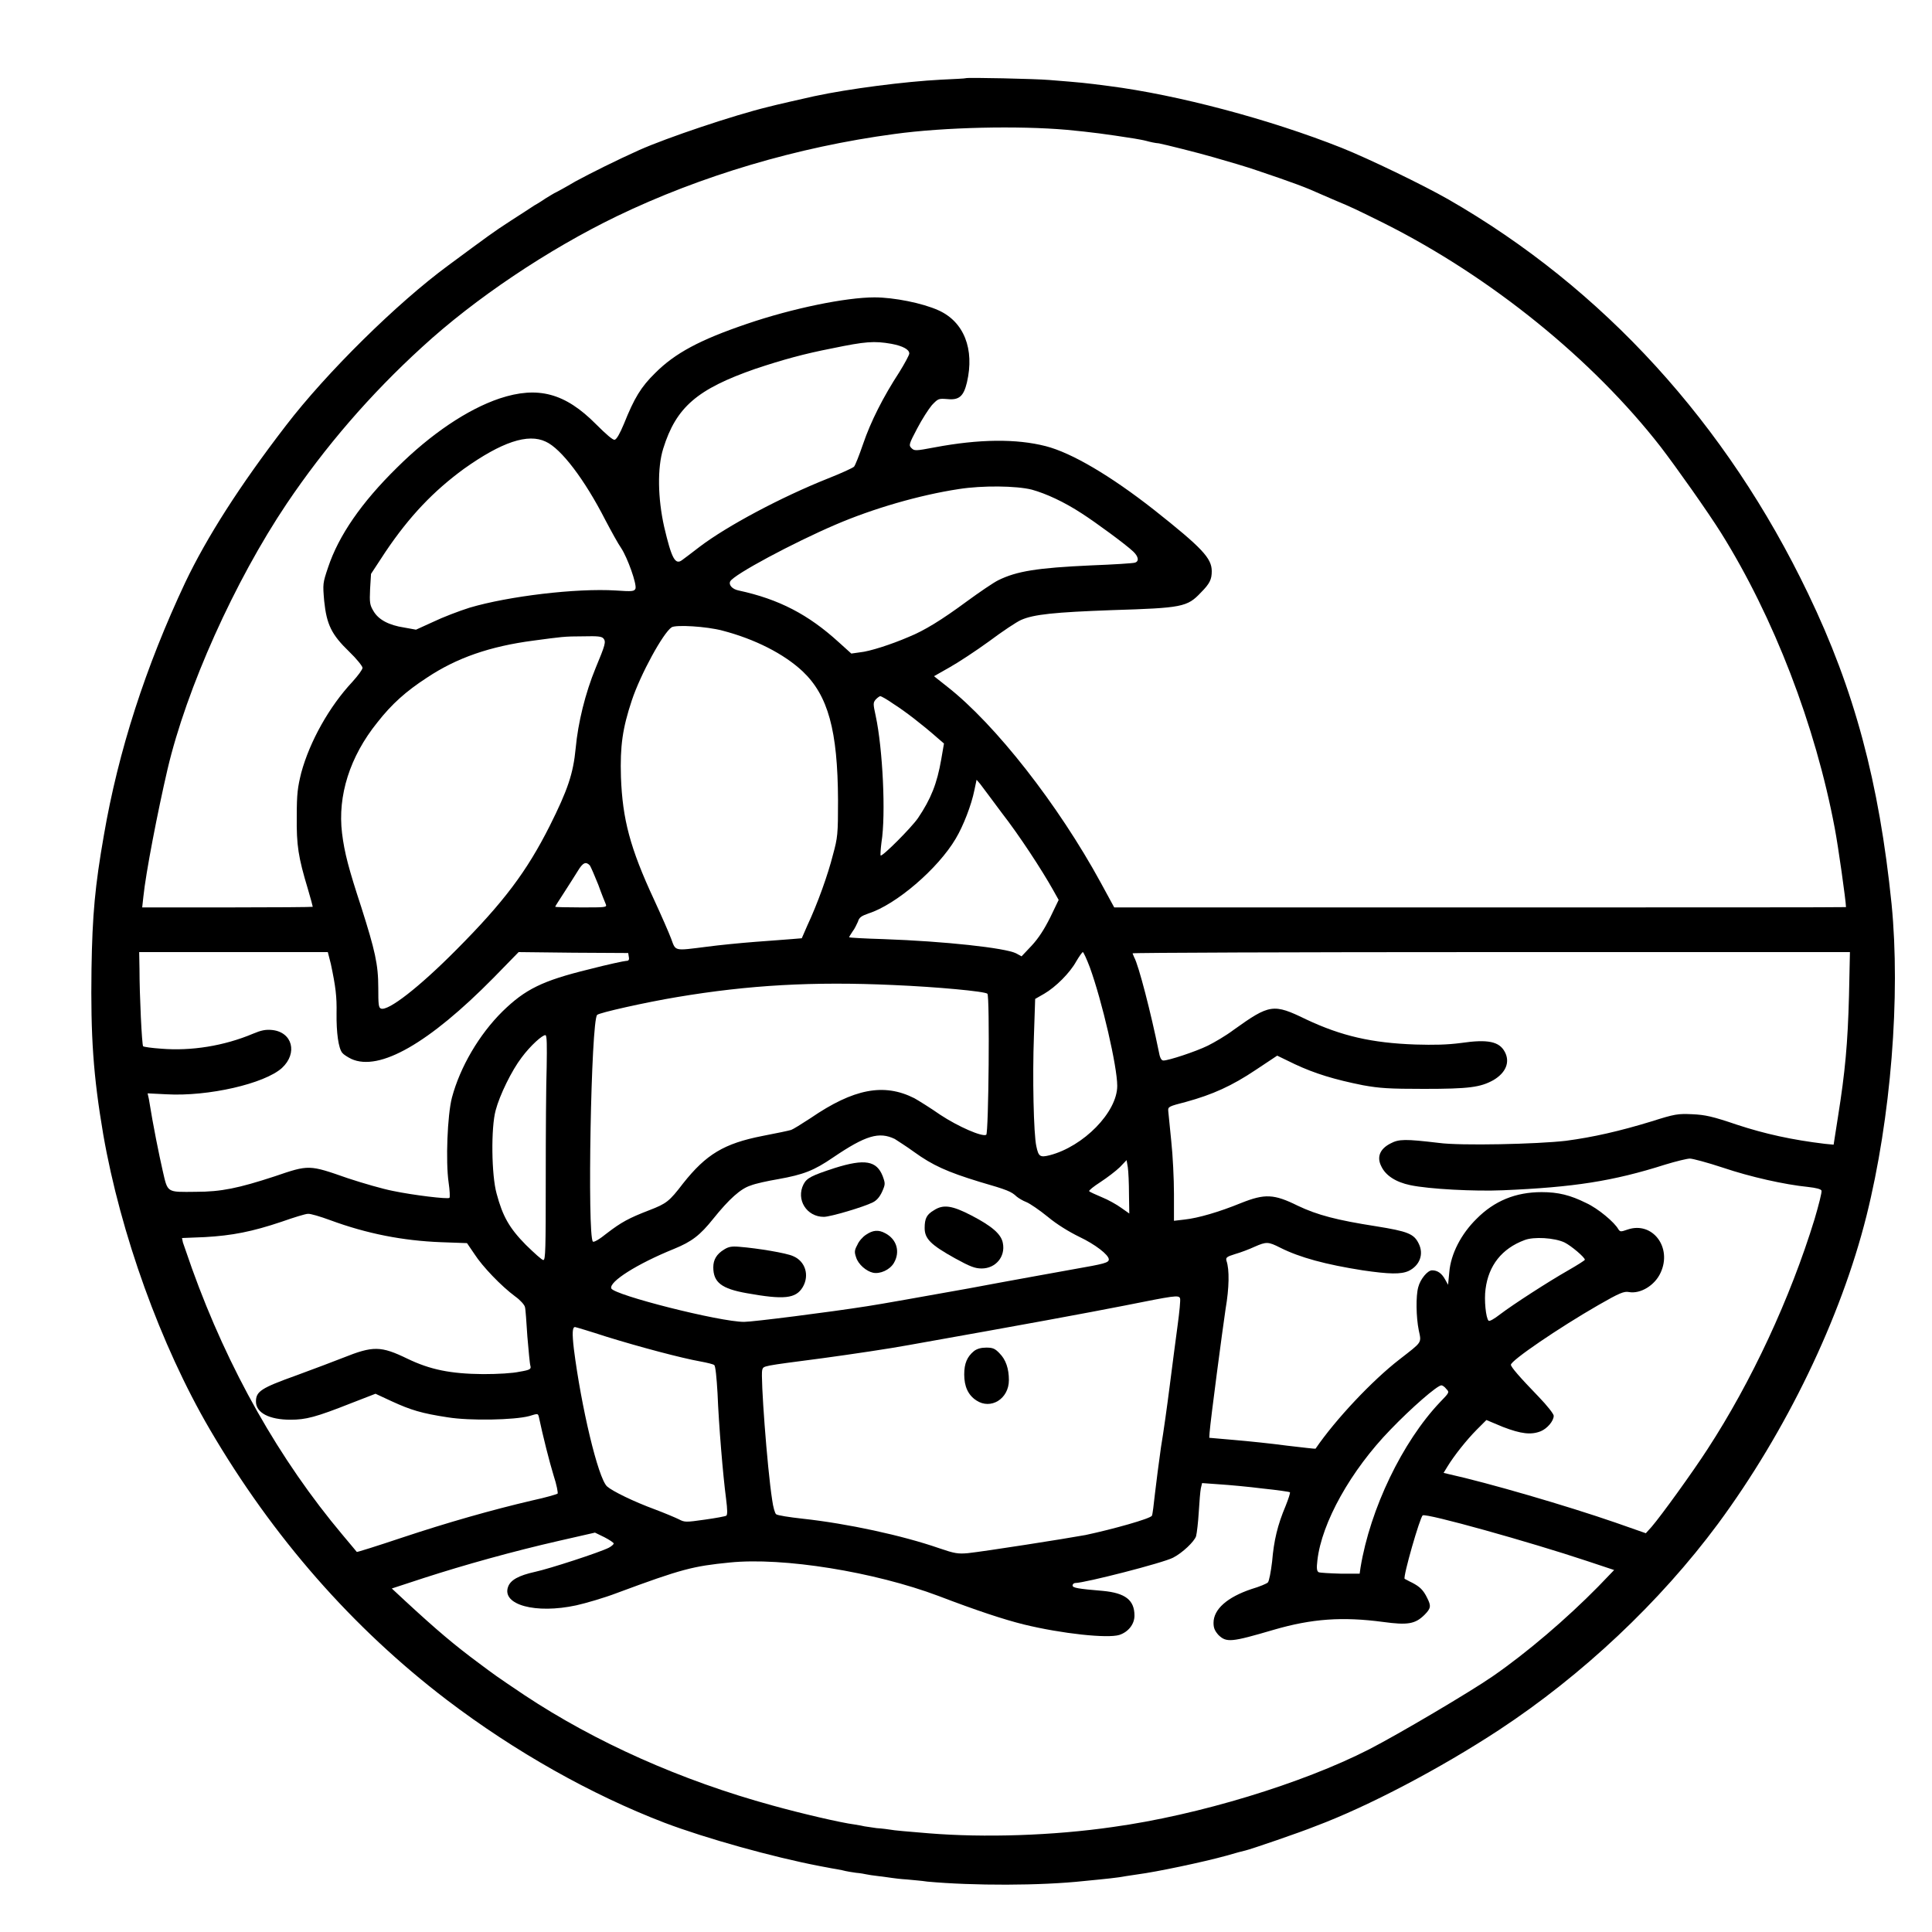  <svg
    xmlns="http://www.w3.org/2000/svg"
    width="25px"
    height="25px"
    viewBox="0 0 25 25"
    version="1.1"
>
    <g id="surface1">
        <path
            stroke="none"
            fillRule="nonzero"
            fill="black"
            fillOpacity="1"
            d="M 12.496 1.012 C 12.492 1.016 12.348 1.023 12.176 1.031 C 11.715 1.055 10.984 1.148 10.531 1.246 C 10.34 1.289 10.047 1.355 9.941 1.383 C 9.492 1.492 8.633 1.781 8.273 1.941 C 7.977 2.074 7.656 2.234 7.445 2.348 C 7.32 2.422 7.199 2.488 7.172 2.5 C 7.148 2.512 7.102 2.543 7.062 2.566 C 7.027 2.59 6.961 2.633 6.918 2.656 C 6.875 2.684 6.734 2.777 6.605 2.859 C 6.375 3.008 6.32 3.051 5.801 3.434 C 5.137 3.922 4.223 4.824 3.699 5.508 C 3.098 6.289 2.676 6.953 2.398 7.535 C 1.883 8.629 1.531 9.719 1.344 10.809 C 1.23 11.461 1.195 11.832 1.184 12.539 C 1.172 13.41 1.207 13.922 1.336 14.68 C 1.559 15.961 2.078 17.406 2.715 18.496 C 3.531 19.891 4.562 21.066 5.781 21.996 C 6.664 22.668 7.652 23.223 8.598 23.586 C 9.133 23.789 10.004 24.031 10.598 24.145 C 10.621 24.148 10.668 24.16 10.699 24.164 C 10.73 24.172 10.789 24.18 10.832 24.188 C 10.875 24.195 10.926 24.207 10.941 24.211 C 10.961 24.215 11.02 24.227 11.078 24.234 C 11.133 24.238 11.191 24.25 11.211 24.254 C 11.227 24.258 11.301 24.27 11.367 24.277 C 11.438 24.285 11.516 24.297 11.547 24.301 C 11.574 24.305 11.66 24.316 11.734 24.32 C 11.805 24.328 11.926 24.336 12 24.348 C 12.59 24.402 13.465 24.402 14.031 24.34 C 14.32 24.312 14.469 24.297 14.57 24.277 C 14.602 24.273 14.668 24.262 14.723 24.254 C 14.961 24.223 15.559 24.098 15.871 24.012 C 15.98 23.98 16.094 23.949 16.117 23.945 C 16.184 23.93 16.824 23.711 17.016 23.633 C 17.707 23.375 18.645 22.879 19.395 22.387 C 20.477 21.676 21.48 20.73 22.23 19.719 C 23.113 18.523 23.82 17.059 24.152 15.734 C 24.469 14.465 24.594 12.887 24.477 11.699 C 24.316 10.121 23.996 8.926 23.398 7.684 C 22.344 5.484 20.746 3.73 18.738 2.578 C 18.41 2.391 17.715 2.055 17.363 1.914 C 16.43 1.543 15.238 1.227 14.348 1.113 C 14.016 1.07 14.012 1.07 13.578 1.035 C 13.41 1.02 12.508 1 12.496 1.012 Z M 13.805 1.68 C 14.129 1.711 14.305 1.734 14.68 1.793 C 14.723 1.801 14.793 1.812 14.836 1.824 C 14.879 1.836 14.949 1.852 14.996 1.855 C 15.062 1.867 15.516 1.98 15.703 2.035 C 15.871 2.082 16.16 2.168 16.258 2.203 C 16.746 2.367 16.91 2.43 17.09 2.512 C 17.141 2.535 17.223 2.57 17.27 2.59 C 17.488 2.68 17.559 2.715 17.914 2.891 C 19.297 3.586 20.609 4.652 21.488 5.781 C 21.695 6.051 22.098 6.621 22.27 6.895 C 22.953 7.988 23.492 9.387 23.742 10.719 C 23.785 10.941 23.887 11.664 23.887 11.738 C 23.887 11.742 21.758 11.742 19.152 11.742 L 14.418 11.742 L 14.246 11.426 C 13.695 10.414 12.879 9.371 12.254 8.883 L 12.086 8.75 L 12.285 8.637 C 12.398 8.574 12.629 8.422 12.801 8.297 C 12.973 8.168 13.156 8.047 13.211 8.023 C 13.375 7.949 13.652 7.922 14.391 7.895 C 15.297 7.867 15.363 7.855 15.539 7.668 C 15.656 7.551 15.68 7.496 15.68 7.391 C 15.68 7.223 15.555 7.09 14.934 6.598 C 14.371 6.156 13.867 5.859 13.531 5.773 C 13.152 5.676 12.672 5.68 12.094 5.789 C 11.844 5.836 11.832 5.836 11.793 5.797 C 11.758 5.762 11.762 5.746 11.867 5.547 C 11.93 5.426 12.016 5.293 12.059 5.242 C 12.141 5.156 12.145 5.156 12.258 5.164 C 12.41 5.18 12.469 5.129 12.512 4.949 C 12.613 4.516 12.473 4.164 12.145 4.016 C 11.938 3.922 11.566 3.848 11.316 3.848 C 10.949 3.848 10.258 3.988 9.664 4.191 C 9.055 4.398 8.734 4.57 8.477 4.828 C 8.293 5.008 8.207 5.152 8.074 5.484 C 8.02 5.613 7.98 5.684 7.953 5.691 C 7.93 5.695 7.844 5.621 7.711 5.488 C 7.312 5.086 6.961 4.992 6.465 5.156 C 6.047 5.297 5.574 5.617 5.137 6.051 C 4.676 6.504 4.383 6.93 4.246 7.34 C 4.176 7.547 4.176 7.555 4.195 7.777 C 4.227 8.082 4.289 8.211 4.52 8.434 C 4.613 8.523 4.691 8.621 4.691 8.641 C 4.691 8.664 4.633 8.742 4.559 8.824 C 4.262 9.141 4.008 9.594 3.898 10 C 3.852 10.188 3.84 10.266 3.84 10.566 C 3.836 10.938 3.859 11.09 3.984 11.504 C 4.02 11.625 4.047 11.727 4.047 11.734 C 4.047 11.738 3.551 11.742 2.945 11.742 L 1.84 11.742 L 1.855 11.605 C 1.887 11.293 2.039 10.508 2.168 9.953 C 2.414 8.906 3.035 7.523 3.711 6.516 C 4.207 5.781 4.789 5.105 5.461 4.492 C 6.145 3.863 7.094 3.227 7.984 2.797 C 9.062 2.277 10.316 1.902 11.574 1.734 C 12.223 1.645 13.18 1.625 13.805 1.68 Z M 11.535 4.449 C 11.684 4.477 11.766 4.523 11.766 4.574 C 11.766 4.594 11.707 4.703 11.637 4.816 C 11.43 5.133 11.266 5.457 11.168 5.746 C 11.117 5.895 11.066 6.023 11.051 6.039 C 11.035 6.055 10.883 6.125 10.715 6.191 C 10.105 6.434 9.41 6.805 9.055 7.074 C 8.953 7.152 8.852 7.23 8.828 7.246 C 8.738 7.316 8.691 7.23 8.594 6.816 C 8.512 6.449 8.504 6.055 8.582 5.805 C 8.75 5.266 9.023 5.035 9.773 4.773 C 10.137 4.652 10.406 4.578 10.766 4.508 C 11.199 4.418 11.312 4.41 11.535 4.449 Z M 7.062 5.715 C 7.262 5.805 7.566 6.207 7.832 6.727 C 7.91 6.875 8 7.039 8.039 7.094 C 8.121 7.219 8.242 7.559 8.223 7.617 C 8.207 7.652 8.184 7.656 7.969 7.641 C 7.457 7.609 6.578 7.715 6.078 7.863 C 5.941 7.906 5.727 7.988 5.605 8.047 L 5.383 8.148 L 5.234 8.121 C 5.027 8.09 4.895 8.016 4.832 7.906 C 4.785 7.828 4.781 7.797 4.789 7.621 L 4.801 7.426 L 4.988 7.141 C 5.301 6.676 5.613 6.352 6.004 6.066 C 6.492 5.719 6.832 5.605 7.062 5.715 Z M 13.352 6.336 C 13.535 6.387 13.766 6.492 14 6.645 C 14.176 6.758 14.57 7.047 14.664 7.137 C 14.734 7.203 14.742 7.266 14.684 7.281 C 14.66 7.289 14.41 7.305 14.121 7.316 C 13.418 7.348 13.156 7.391 12.918 7.508 C 12.855 7.539 12.672 7.664 12.512 7.781 C 12.184 8.023 11.961 8.16 11.758 8.242 C 11.531 8.34 11.25 8.43 11.129 8.441 L 11.016 8.457 L 10.852 8.309 C 10.461 7.953 10.082 7.754 9.559 7.641 C 9.477 7.625 9.426 7.57 9.449 7.523 C 9.496 7.434 10.266 7.023 10.812 6.789 C 11.293 6.582 11.895 6.406 12.41 6.328 C 12.711 6.281 13.148 6.285 13.352 6.336 Z M 9.348 8.16 C 9.77 8.27 10.145 8.461 10.387 8.688 C 10.715 9 10.84 9.449 10.844 10.355 C 10.844 10.797 10.84 10.836 10.777 11.066 C 10.715 11.312 10.582 11.688 10.445 11.98 L 10.375 12.141 L 10.242 12.152 C 10.168 12.156 9.953 12.176 9.766 12.188 C 9.574 12.203 9.301 12.23 9.152 12.25 C 8.715 12.305 8.746 12.312 8.684 12.145 C 8.656 12.07 8.555 11.84 8.465 11.645 C 8.152 10.973 8.055 10.598 8.035 10.055 C 8.023 9.652 8.055 9.426 8.176 9.062 C 8.289 8.723 8.582 8.188 8.691 8.117 C 8.746 8.082 9.141 8.105 9.348 8.16 Z M 7.809 8.262 C 7.844 8.305 7.832 8.344 7.707 8.645 C 7.574 8.969 7.48 9.348 7.449 9.684 C 7.418 10.008 7.348 10.219 7.113 10.688 C 6.816 11.277 6.52 11.672 5.906 12.289 C 5.422 12.777 5.023 13.086 4.93 13.051 C 4.898 13.039 4.895 12.996 4.895 12.785 C 4.895 12.477 4.852 12.297 4.676 11.742 C 4.512 11.242 4.457 11.035 4.426 10.781 C 4.367 10.297 4.527 9.789 4.883 9.348 C 5.07 9.109 5.254 8.945 5.523 8.77 C 5.91 8.512 6.34 8.363 6.906 8.289 C 7.262 8.242 7.293 8.234 7.555 8.234 C 7.73 8.23 7.785 8.234 7.809 8.262 Z M 11.562 9.109 C 11.711 9.203 11.938 9.379 12.129 9.547 L 12.215 9.621 L 12.18 9.824 C 12.125 10.141 12.047 10.336 11.879 10.586 C 11.789 10.715 11.414 11.09 11.395 11.07 C 11.391 11.062 11.395 10.988 11.406 10.902 C 11.465 10.539 11.422 9.684 11.332 9.266 C 11.297 9.105 11.297 9.094 11.332 9.051 C 11.355 9.027 11.383 9.008 11.391 9.008 C 11.402 9.008 11.48 9.051 11.562 9.109 Z M 12.961 10.516 C 13.191 10.812 13.48 11.254 13.629 11.52 L 13.699 11.645 L 13.59 11.871 C 13.512 12.027 13.438 12.141 13.352 12.234 L 13.219 12.375 L 13.148 12.336 C 13.008 12.266 12.227 12.18 11.43 12.152 C 11.184 12.145 10.988 12.133 10.988 12.129 C 10.988 12.121 11.008 12.09 11.031 12.055 C 11.059 12.02 11.086 11.961 11.102 11.926 C 11.117 11.871 11.148 11.852 11.238 11.82 C 11.594 11.707 12.137 11.242 12.367 10.852 C 12.465 10.688 12.57 10.418 12.609 10.223 L 12.637 10.09 L 12.684 10.145 C 12.703 10.172 12.832 10.34 12.961 10.516 Z M 7.633 11.199 C 7.648 11.223 7.695 11.332 7.742 11.449 C 7.785 11.57 7.832 11.684 7.84 11.703 C 7.855 11.742 7.832 11.742 7.52 11.742 C 7.336 11.742 7.184 11.738 7.184 11.734 C 7.184 11.727 7.238 11.645 7.301 11.547 C 7.363 11.449 7.445 11.324 7.477 11.27 C 7.543 11.16 7.582 11.145 7.633 11.199 Z M 4.281 12.473 C 4.344 12.77 4.359 12.895 4.355 13.113 C 4.352 13.359 4.379 13.566 4.43 13.625 C 4.445 13.645 4.5 13.68 4.547 13.703 C 4.91 13.867 5.551 13.5 6.387 12.652 L 6.711 12.32 L 7.422 12.328 L 8.129 12.332 L 8.137 12.383 C 8.145 12.422 8.133 12.434 8.102 12.434 C 8.082 12.434 7.863 12.48 7.621 12.543 C 7.016 12.691 6.797 12.801 6.504 13.086 C 6.199 13.387 5.953 13.809 5.848 14.203 C 5.789 14.43 5.766 15.031 5.805 15.301 C 5.82 15.402 5.824 15.492 5.816 15.5 C 5.797 15.52 5.344 15.465 5.082 15.41 C 4.961 15.387 4.699 15.312 4.5 15.246 C 3.996 15.07 4 15.07 3.551 15.223 C 3.086 15.375 2.863 15.422 2.535 15.422 C 2.152 15.426 2.172 15.438 2.105 15.148 C 2.059 14.945 1.984 14.582 1.926 14.219 L 1.91 14.148 L 2.152 14.16 C 2.695 14.191 3.422 14.023 3.648 13.82 C 3.855 13.629 3.785 13.355 3.52 13.328 C 3.438 13.32 3.379 13.332 3.277 13.375 C 2.898 13.535 2.473 13.602 2.086 13.57 C 1.965 13.562 1.863 13.547 1.852 13.539 C 1.836 13.52 1.805 12.879 1.805 12.539 L 1.801 12.32 L 4.242 12.32 Z M 14.102 12.516 C 14.262 12.957 14.457 13.801 14.457 14.051 C 14.457 14.391 14.02 14.836 13.582 14.949 C 13.457 14.98 13.438 14.965 13.41 14.832 C 13.375 14.676 13.359 13.93 13.379 13.406 L 13.395 12.926 L 13.512 12.859 C 13.66 12.773 13.844 12.59 13.926 12.441 C 13.965 12.375 14.004 12.32 14.012 12.32 C 14.02 12.32 14.062 12.41 14.102 12.516 Z M 23.926 12.883 C 23.91 13.504 23.875 13.875 23.785 14.441 L 23.727 14.812 L 23.613 14.801 C 23.188 14.75 22.836 14.672 22.48 14.555 C 22.156 14.445 22.066 14.426 21.898 14.418 C 21.711 14.41 21.676 14.414 21.367 14.512 C 20.957 14.637 20.617 14.715 20.262 14.762 C 19.895 14.805 18.898 14.828 18.617 14.789 C 18.184 14.738 18.102 14.738 17.992 14.797 C 17.855 14.867 17.812 14.973 17.875 15.094 C 17.93 15.211 18.062 15.297 18.25 15.336 C 18.492 15.387 19.082 15.418 19.449 15.402 C 20.363 15.363 20.871 15.285 21.547 15.07 C 21.688 15.027 21.832 14.992 21.867 14.992 C 21.902 14.992 22.094 15.043 22.293 15.109 C 22.652 15.23 23.09 15.328 23.395 15.359 C 23.504 15.371 23.562 15.387 23.57 15.406 C 23.578 15.422 23.535 15.59 23.48 15.777 C 23.164 16.805 22.664 17.879 22.094 18.754 C 21.902 19.051 21.496 19.613 21.371 19.758 L 21.297 19.84 L 20.906 19.703 C 20.273 19.484 19.258 19.188 18.742 19.074 L 18.68 19.059 L 18.73 18.977 C 18.816 18.836 18.977 18.633 19.109 18.5 L 19.234 18.375 L 19.449 18.465 C 19.684 18.555 19.812 18.57 19.938 18.52 C 20.023 18.484 20.105 18.387 20.105 18.32 C 20.105 18.297 20.023 18.191 19.91 18.074 C 19.66 17.816 19.551 17.688 19.551 17.66 C 19.551 17.605 20.168 17.184 20.684 16.887 C 20.957 16.73 21.016 16.707 21.078 16.719 C 21.227 16.746 21.414 16.633 21.488 16.469 C 21.641 16.141 21.383 15.801 21.062 15.91 C 20.973 15.941 20.965 15.941 20.941 15.906 C 20.895 15.82 20.68 15.637 20.523 15.566 C 20.32 15.465 20.164 15.426 19.949 15.426 C 19.613 15.426 19.336 15.539 19.105 15.773 C 18.906 15.969 18.773 16.227 18.754 16.461 L 18.738 16.625 L 18.699 16.555 C 18.656 16.477 18.602 16.438 18.531 16.438 C 18.473 16.438 18.379 16.551 18.352 16.656 C 18.32 16.77 18.324 17.043 18.359 17.215 C 18.395 17.383 18.406 17.359 18.105 17.594 C 17.758 17.863 17.285 18.363 17.023 18.746 C 17.023 18.75 16.855 18.73 16.656 18.707 C 16.457 18.68 16.148 18.648 15.969 18.633 L 15.648 18.605 L 15.652 18.539 C 15.664 18.375 15.82 17.199 15.859 16.938 C 15.906 16.664 15.91 16.43 15.871 16.316 C 15.859 16.273 15.871 16.262 15.984 16.227 C 16.055 16.207 16.168 16.164 16.234 16.133 C 16.387 16.066 16.41 16.066 16.566 16.145 C 16.82 16.273 17.156 16.363 17.633 16.438 C 17.977 16.488 18.129 16.492 18.23 16.445 C 18.371 16.375 18.426 16.23 18.359 16.094 C 18.297 15.965 18.219 15.934 17.801 15.867 C 17.301 15.789 17.047 15.723 16.793 15.602 C 16.484 15.449 16.367 15.445 16.062 15.566 C 15.773 15.684 15.504 15.762 15.328 15.781 L 15.191 15.797 L 15.191 15.449 C 15.191 15.258 15.176 14.949 15.156 14.766 C 15.137 14.582 15.121 14.406 15.117 14.375 C 15.113 14.32 15.125 14.316 15.348 14.258 C 15.691 14.164 15.941 14.051 16.25 13.844 L 16.527 13.66 L 16.754 13.77 C 17.012 13.891 17.266 13.969 17.637 14.043 C 17.855 14.082 17.973 14.09 18.426 14.09 C 19.008 14.09 19.156 14.07 19.324 13.977 C 19.484 13.883 19.543 13.746 19.473 13.613 C 19.402 13.477 19.254 13.445 18.906 13.496 C 18.723 13.52 18.555 13.523 18.316 13.516 C 17.75 13.496 17.359 13.406 16.902 13.191 C 16.477 12.984 16.43 12.992 15.961 13.328 C 15.863 13.402 15.715 13.488 15.629 13.531 C 15.469 13.609 15.121 13.723 15.055 13.723 C 15.027 13.723 15.008 13.688 14.992 13.594 C 14.895 13.117 14.734 12.488 14.676 12.387 C 14.668 12.363 14.656 12.344 14.656 12.336 C 14.656 12.328 16.746 12.32 19.301 12.32 L 23.938 12.32 Z M 11.555 12.746 C 12.121 12.77 12.746 12.828 12.777 12.859 C 12.809 12.891 12.793 14.664 12.762 14.684 C 12.711 14.715 12.398 14.578 12.168 14.426 C 12.039 14.336 11.887 14.242 11.832 14.211 C 11.438 14.012 11.047 14.086 10.488 14.469 C 10.375 14.543 10.262 14.613 10.238 14.621 C 10.215 14.629 10.051 14.664 9.867 14.699 C 9.367 14.797 9.137 14.938 8.84 15.312 C 8.66 15.547 8.625 15.574 8.402 15.66 C 8.137 15.762 8.039 15.816 7.855 15.957 C 7.754 16.039 7.684 16.078 7.672 16.066 C 7.598 15.992 7.648 13.207 7.727 13.133 C 7.75 13.105 8.359 12.969 8.762 12.902 C 9.691 12.746 10.52 12.699 11.555 12.746 Z M 7.074 13.805 C 7.066 14.02 7.062 14.676 7.062 15.25 C 7.062 16.164 7.059 16.305 7.031 16.305 C 7.012 16.305 6.914 16.215 6.805 16.109 C 6.59 15.891 6.504 15.738 6.426 15.445 C 6.359 15.207 6.352 14.59 6.414 14.367 C 6.465 14.172 6.621 13.852 6.75 13.684 C 6.863 13.531 7.023 13.387 7.059 13.395 C 7.078 13.402 7.078 13.535 7.074 13.805 Z M 11.578 14.738 C 11.613 14.762 11.727 14.832 11.828 14.906 C 12.066 15.078 12.254 15.164 12.676 15.293 C 13.039 15.398 13.086 15.418 13.156 15.484 C 13.18 15.504 13.238 15.539 13.281 15.555 C 13.328 15.574 13.453 15.66 13.559 15.746 C 13.676 15.844 13.836 15.941 13.965 16.004 C 14.172 16.102 14.348 16.238 14.348 16.297 C 14.348 16.34 14.285 16.355 13.902 16.422 C 13.711 16.457 13.098 16.566 12.535 16.672 C 11.969 16.773 11.379 16.879 11.223 16.902 C 10.727 16.98 9.738 17.105 9.629 17.105 C 9.312 17.105 7.945 16.758 7.91 16.672 C 7.879 16.586 8.242 16.355 8.723 16.16 C 8.953 16.066 9.059 15.984 9.23 15.77 C 9.434 15.516 9.586 15.379 9.715 15.34 C 9.773 15.316 9.934 15.281 10.07 15.258 C 10.398 15.199 10.531 15.148 10.781 14.977 C 11.203 14.691 11.375 14.641 11.578 14.738 Z M 14.609 15.453 L 14.613 15.703 L 14.508 15.629 C 14.449 15.586 14.336 15.523 14.258 15.492 C 14.176 15.457 14.105 15.426 14.094 15.414 C 14.086 15.406 14.148 15.355 14.238 15.297 C 14.328 15.238 14.441 15.152 14.492 15.102 L 14.578 15.012 L 14.594 15.105 C 14.602 15.16 14.609 15.316 14.609 15.453 Z M 4.273 15.789 C 4.75 15.965 5.215 16.055 5.707 16.074 L 6.043 16.086 L 6.141 16.23 C 6.242 16.387 6.484 16.641 6.668 16.777 C 6.734 16.824 6.789 16.887 6.793 16.914 C 6.801 16.938 6.812 17.109 6.824 17.293 C 6.84 17.477 6.855 17.648 6.863 17.672 C 6.875 17.715 6.863 17.727 6.723 17.75 C 6.633 17.77 6.445 17.781 6.25 17.781 C 5.828 17.777 5.566 17.723 5.273 17.582 C 4.926 17.414 4.828 17.414 4.438 17.57 C 4.34 17.609 4.07 17.711 3.836 17.797 C 3.379 17.961 3.312 18.004 3.312 18.137 C 3.312 18.281 3.484 18.371 3.758 18.371 C 3.957 18.371 4.082 18.34 4.547 18.156 L 4.859 18.035 L 5.07 18.133 C 5.316 18.246 5.457 18.289 5.793 18.34 C 6.082 18.387 6.656 18.375 6.848 18.324 C 6.961 18.289 6.961 18.289 6.973 18.336 C 7.027 18.59 7.109 18.914 7.164 19.094 C 7.203 19.211 7.223 19.32 7.215 19.328 C 7.203 19.336 7.059 19.379 6.895 19.414 C 6.359 19.539 5.785 19.703 5.199 19.898 C 4.883 20.004 4.621 20.086 4.617 20.082 C 4.613 20.078 4.531 19.977 4.434 19.863 C 3.617 18.891 2.953 17.719 2.484 16.414 C 2.43 16.262 2.379 16.109 2.367 16.078 L 2.355 16.02 L 2.652 16.008 C 3.004 15.988 3.262 15.938 3.645 15.809 C 3.801 15.754 3.953 15.707 3.984 15.707 C 4.016 15.703 4.145 15.742 4.273 15.789 Z M 20.246 16.078 C 20.332 16.121 20.508 16.27 20.508 16.301 C 20.508 16.309 20.41 16.371 20.293 16.438 C 20.027 16.59 19.586 16.875 19.41 17.008 C 19.336 17.066 19.273 17.102 19.262 17.09 C 19.227 17.055 19.203 16.82 19.223 16.68 C 19.262 16.375 19.434 16.156 19.727 16.047 C 19.844 16 20.117 16.016 20.246 16.078 Z M 15.27 16.801 C 15.277 16.82 15.262 16.977 15.238 17.152 C 15.215 17.328 15.168 17.676 15.137 17.926 C 15.105 18.18 15.055 18.539 15.023 18.727 C 14.996 18.918 14.961 19.188 14.945 19.328 C 14.93 19.469 14.914 19.598 14.906 19.613 C 14.887 19.652 14.395 19.789 14.047 19.863 C 13.793 19.91 12.746 20.074 12.523 20.098 C 12.395 20.109 12.352 20.102 12.156 20.035 C 11.672 19.867 10.965 19.715 10.387 19.652 C 10.215 19.633 10.059 19.609 10.043 19.594 C 10.027 19.582 10.004 19.5 9.992 19.41 C 9.926 18.984 9.84 17.809 9.863 17.727 C 9.883 17.672 9.844 17.68 10.652 17.574 C 11.027 17.523 11.523 17.449 11.754 17.406 C 13.312 17.129 14.031 16.996 14.547 16.895 C 15.195 16.766 15.254 16.754 15.27 16.801 Z M 7.848 17.297 C 8.277 17.43 8.82 17.574 9.062 17.617 C 9.148 17.633 9.23 17.652 9.242 17.664 C 9.258 17.672 9.273 17.824 9.285 18.031 C 9.301 18.438 9.355 19.09 9.395 19.391 C 9.414 19.539 9.414 19.602 9.398 19.613 C 9.387 19.621 9.258 19.645 9.121 19.664 C 8.875 19.699 8.859 19.699 8.785 19.66 C 8.738 19.637 8.598 19.578 8.473 19.531 C 8.199 19.43 7.926 19.297 7.855 19.234 C 7.738 19.125 7.52 18.199 7.426 17.457 C 7.402 17.25 7.406 17.172 7.441 17.172 C 7.449 17.172 7.633 17.227 7.848 17.297 Z M 18.715 17.973 C 18.758 18.016 18.754 18.02 18.633 18.145 C 18.148 18.656 17.73 19.523 17.605 20.285 L 17.594 20.363 L 17.344 20.363 C 17.207 20.359 17.078 20.352 17.062 20.344 C 17.039 20.328 17.035 20.293 17.047 20.191 C 17.102 19.703 17.48 19.027 17.992 18.5 C 18.262 18.219 18.598 17.926 18.652 17.926 C 18.664 17.926 18.695 17.945 18.715 17.973 Z M 16.344 19.262 C 16.531 19.281 16.688 19.305 16.691 19.309 C 16.699 19.316 16.672 19.395 16.637 19.484 C 16.531 19.734 16.484 19.934 16.461 20.207 C 16.445 20.34 16.422 20.461 16.406 20.477 C 16.391 20.492 16.301 20.531 16.195 20.562 C 15.879 20.668 15.703 20.824 15.703 21 C 15.703 21.066 15.719 21.102 15.766 21.156 C 15.871 21.258 15.934 21.25 16.48 21.09 C 16.977 20.945 17.371 20.918 17.898 20.988 C 18.215 21.031 18.312 21.016 18.434 20.895 C 18.516 20.812 18.52 20.781 18.469 20.68 C 18.418 20.574 18.371 20.531 18.273 20.48 C 18.223 20.457 18.18 20.43 18.176 20.43 C 18.152 20.406 18.375 19.629 18.41 19.609 C 18.457 19.578 19.797 19.953 20.535 20.199 L 20.887 20.316 L 20.68 20.531 C 20.277 20.941 19.762 21.383 19.316 21.691 C 19.027 21.891 18.102 22.438 17.715 22.637 C 16.852 23.078 15.508 23.488 14.402 23.641 C 13.621 23.754 12.734 23.781 12.02 23.723 C 11.773 23.703 11.551 23.684 11.523 23.676 C 11.496 23.672 11.414 23.66 11.344 23.656 C 11.277 23.645 11.207 23.637 11.188 23.633 C 11.172 23.629 11.113 23.617 11.059 23.609 C 10.879 23.586 10.363 23.465 9.996 23.363 C 8.812 23.039 7.703 22.543 6.785 21.934 C 6.395 21.672 6.41 21.68 6.195 21.52 C 5.883 21.289 5.652 21.094 5.242 20.715 L 5.07 20.555 L 5.488 20.418 C 6.008 20.25 6.637 20.074 7.234 19.938 L 7.699 19.832 L 7.82 19.891 C 7.887 19.926 7.941 19.961 7.941 19.973 C 7.941 19.984 7.914 20.008 7.879 20.027 C 7.766 20.086 7.105 20.301 6.922 20.34 C 6.711 20.387 6.605 20.445 6.574 20.535 C 6.492 20.766 6.93 20.887 7.457 20.773 C 7.578 20.746 7.82 20.676 7.984 20.613 C 8.824 20.301 8.969 20.266 9.441 20.219 C 10.133 20.148 11.316 20.34 12.145 20.652 C 12.637 20.84 12.992 20.957 13.246 21.02 C 13.742 21.141 14.332 21.203 14.484 21.156 C 14.602 21.117 14.68 21.016 14.68 20.906 C 14.68 20.703 14.559 20.613 14.27 20.586 C 13.949 20.559 13.879 20.547 13.879 20.516 C 13.879 20.5 13.895 20.484 13.914 20.484 C 14.035 20.484 15.055 20.223 15.18 20.156 C 15.301 20.094 15.453 19.949 15.477 19.879 C 15.488 19.836 15.504 19.699 15.512 19.566 C 15.52 19.434 15.531 19.297 15.539 19.258 L 15.555 19.191 L 15.777 19.207 C 15.902 19.215 16.156 19.238 16.344 19.262 Z M 16.344 19.262 "
        />
        <path
            stroke="none"
            fillRule="nonzero"
            fill="black"
            fillOpacity="1"
            d="M 10.805 15.113 C 10.504 15.211 10.441 15.242 10.398 15.324 C 10.297 15.523 10.438 15.746 10.66 15.746 C 10.746 15.746 11.18 15.617 11.293 15.559 C 11.344 15.535 11.383 15.488 11.414 15.422 C 11.457 15.324 11.457 15.316 11.422 15.219 C 11.344 15.02 11.191 14.992 10.805 15.113 Z M 10.805 15.113 "
        />
        <path
            stroke="none"
            fillRule="nonzero"
            fill="black"
            fillOpacity="1"
            d="M 12.086 15.66 C 11.992 15.715 11.965 15.766 11.965 15.891 C 11.965 16.031 12.047 16.109 12.355 16.281 C 12.555 16.391 12.617 16.414 12.703 16.414 C 12.883 16.414 13.012 16.262 12.977 16.086 C 12.957 15.973 12.844 15.871 12.574 15.73 C 12.32 15.598 12.207 15.582 12.086 15.66 Z M 12.086 15.66 "
        />
        <path
            stroke="none"
            fillRule="nonzero"
            fill="black"
            fillOpacity="1"
            d="M 11.207 15.977 C 11.164 16.004 11.113 16.062 11.094 16.109 C 11.055 16.18 11.055 16.203 11.078 16.27 C 11.105 16.359 11.207 16.449 11.297 16.469 C 11.387 16.488 11.512 16.434 11.566 16.344 C 11.652 16.199 11.605 16.035 11.453 15.957 C 11.367 15.91 11.293 15.918 11.207 15.977 Z M 11.207 15.977 "
        />
        <path
            stroke="none"
            fillRule="nonzero"
            fill="black"
            fillOpacity="1"
            d="M 9.371 16.168 C 9.273 16.227 9.23 16.301 9.23 16.398 C 9.23 16.594 9.336 16.676 9.664 16.734 C 10.145 16.82 10.297 16.805 10.387 16.656 C 10.477 16.504 10.422 16.32 10.262 16.254 C 10.18 16.215 9.805 16.152 9.562 16.133 C 9.469 16.125 9.426 16.133 9.371 16.168 Z M 9.371 16.168 "
        />
        <path
            stroke="none"
            fillRule="nonzero"
            fill="black"
            fillOpacity="1"
            d="M 12.602 17.484 C 12.516 17.555 12.477 17.641 12.477 17.785 C 12.477 17.941 12.527 18.051 12.633 18.121 C 12.82 18.246 13.055 18.102 13.055 17.859 C 13.055 17.711 13.016 17.594 12.934 17.512 C 12.875 17.449 12.844 17.438 12.762 17.438 C 12.695 17.438 12.641 17.453 12.602 17.484 Z M 12.602 17.484 "
        />
    </g>
</svg>